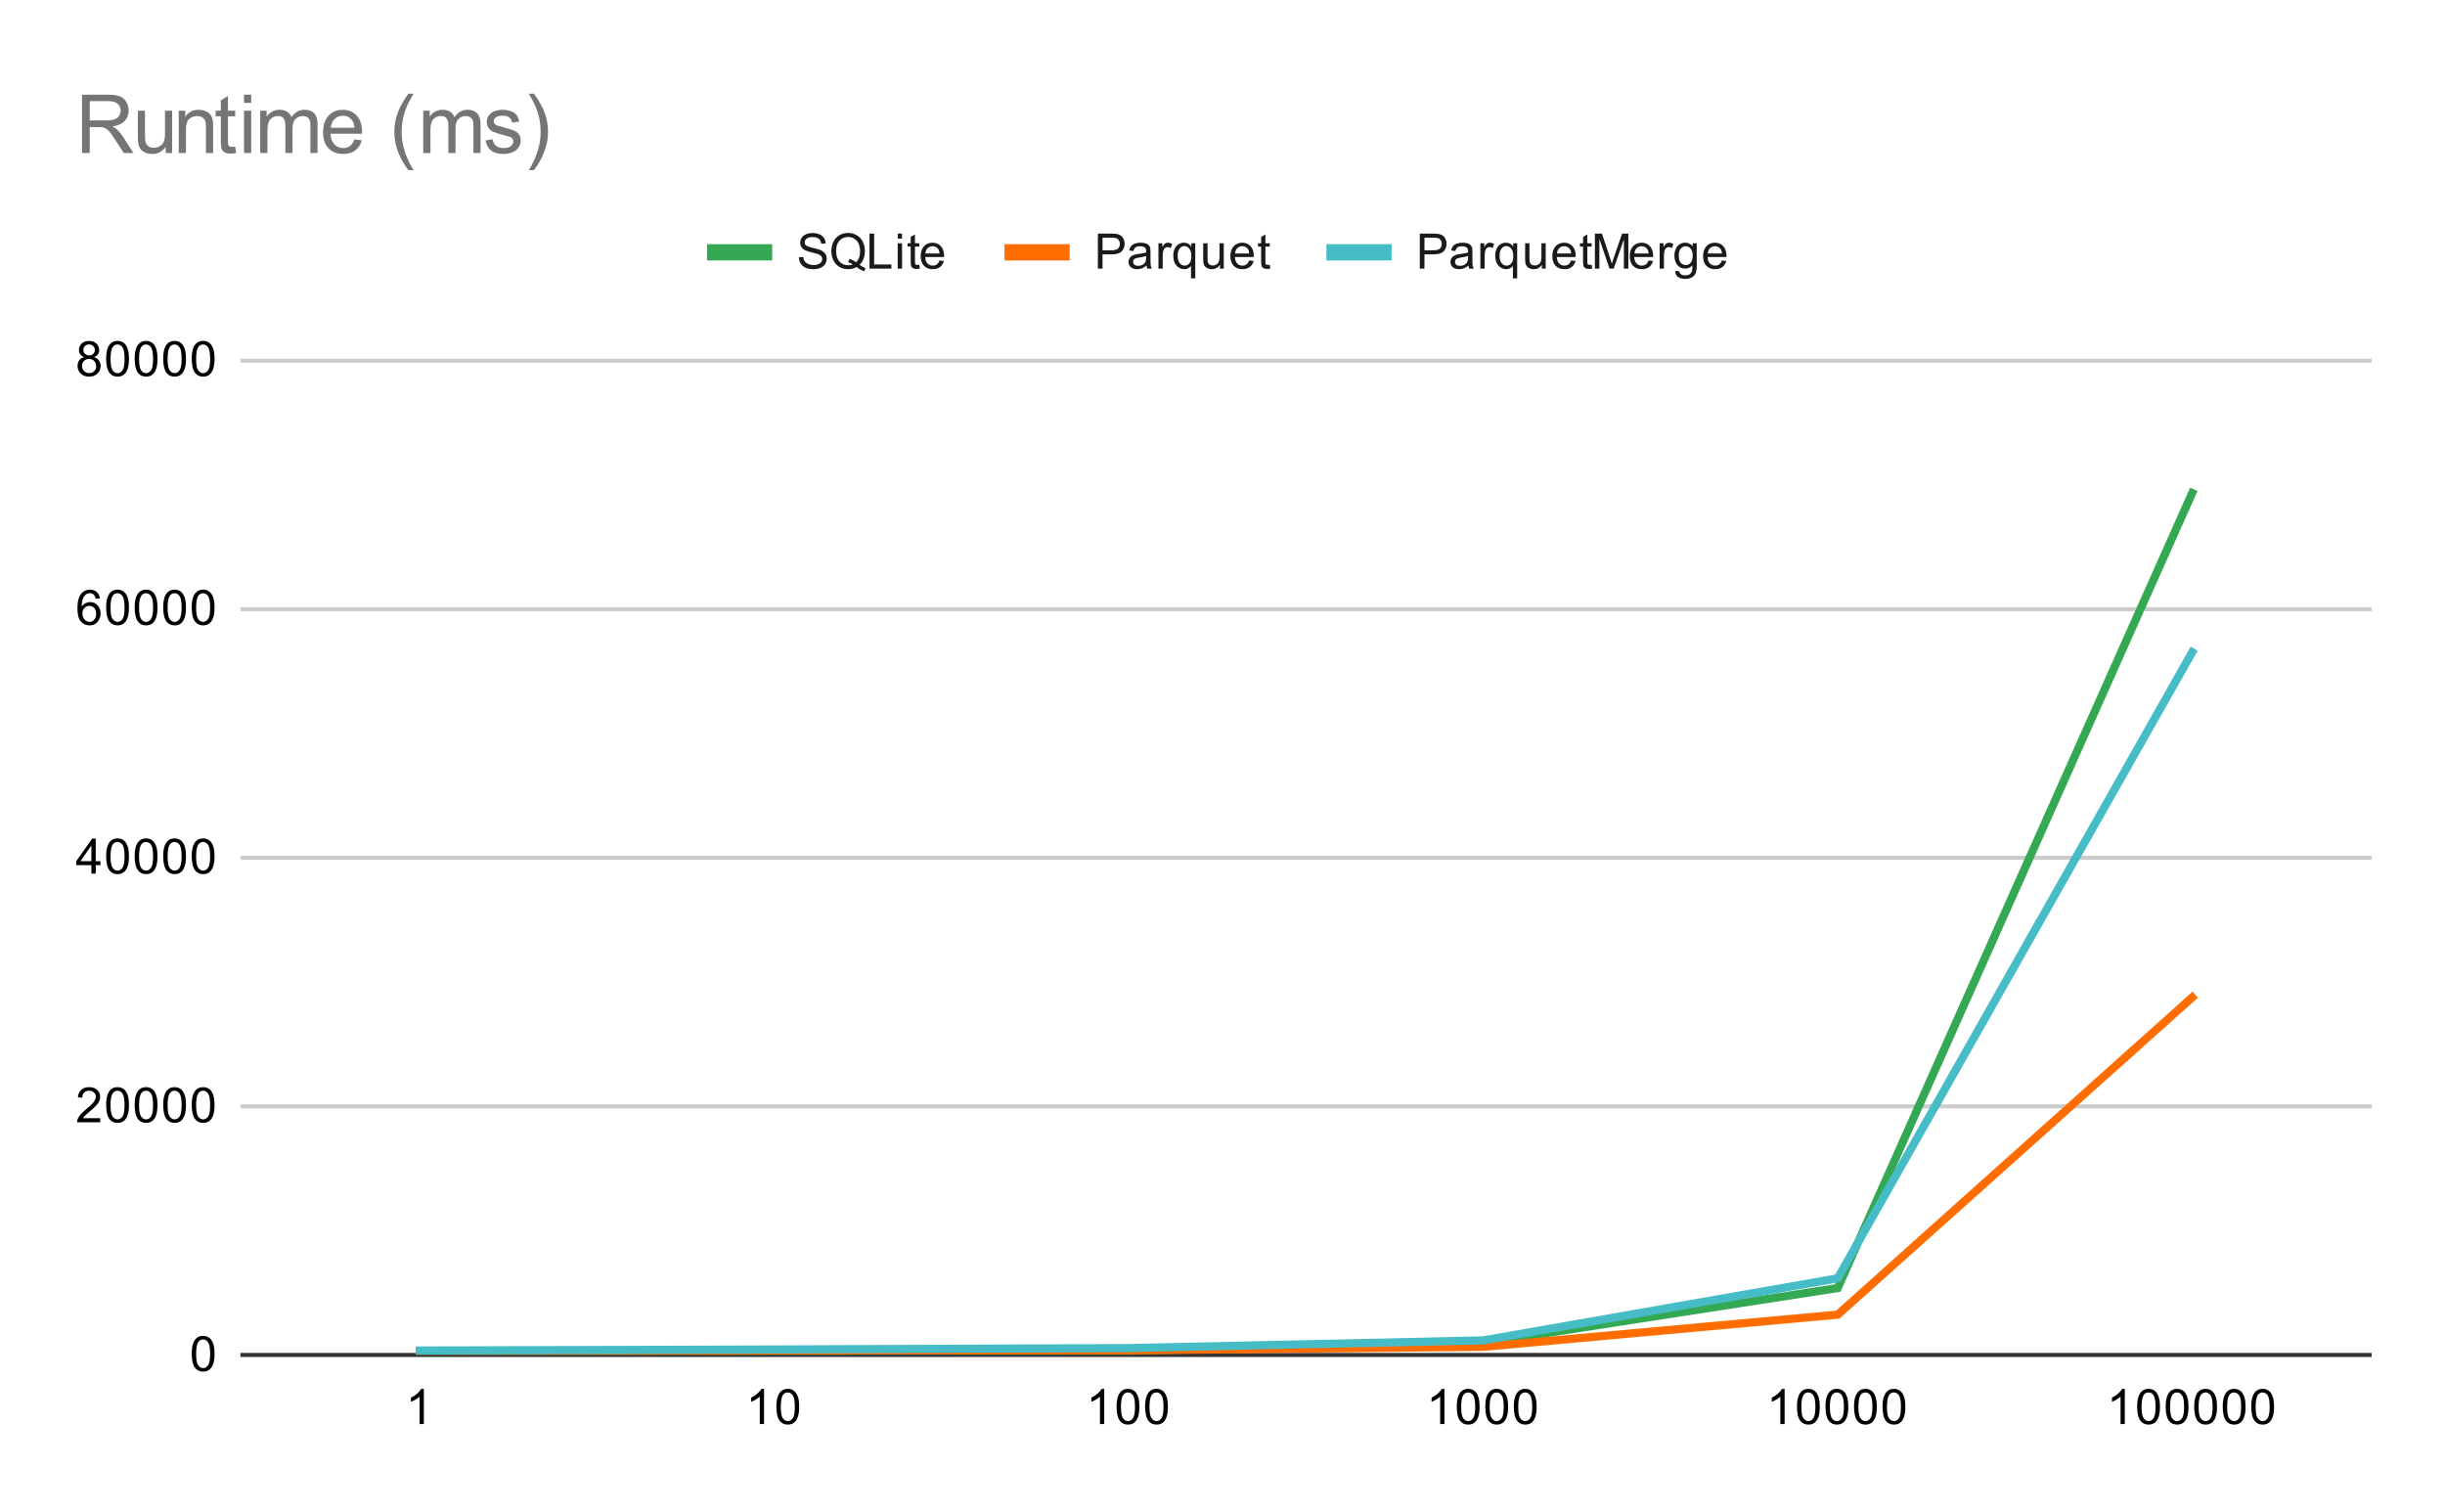 <svg version="1.1" viewBox="0.0 0.0 600.0 371.0" fill="none" stroke="none" stroke-linecap="square" stroke-miterlimit="10" width="600" height="371" xmlns:xlink="http://www.w3.org/1999/xlink" xmlns="http://www.w3.org/2000/svg"><path fill="#ffffff" d="M0 0L600.0 0L600.0 371.0L0 371.0L0 0Z" fill-rule="nonzero"/><path stroke="#333333" stroke-width="1.0" stroke-linecap="butt" d="M59.5 332.5L581.5 332.5" fill-rule="nonzero"/><path stroke="#cccccc" stroke-width="1.0" stroke-linecap="butt" d="M59.5 271.5L581.5 271.5" fill-rule="nonzero"/><path stroke="#cccccc" stroke-width="1.0" stroke-linecap="butt" d="M59.5 210.5L581.5 210.5" fill-rule="nonzero"/><path stroke="#cccccc" stroke-width="1.0" stroke-linecap="butt" d="M59.5 149.5L581.5 149.5" fill-rule="nonzero"/><path stroke="#cccccc" stroke-width="1.0" stroke-linecap="butt" d="M59.5 88.5L581.5 88.5" fill-rule="nonzero"/><clipPath id="id_0"><path d="M59.55 88.283L581.45 88.283L581.45 332.45L59.55 332.45L59.55 88.283Z" clip-rule="nonzero"/></clipPath><path stroke="#34a853" stroke-width="2.0" stroke-linecap="butt" clip-path="url(#id_0)" d="M103.042 331.702L190.025 331.629L277.008 331.449L363.992 329.529L450.975 316.082L537.958 120.986" fill-rule="nonzero"/><path stroke="#ff6d01" stroke-width="2.0" stroke-linecap="butt" clip-path="url(#id_0)" d="M103.042 331.611L190.025 331.418L277.008 331.367L363.992 330.506L450.975 322.61L537.958 244.761" fill-rule="nonzero"/><path stroke="#46bdc6" stroke-width="2.0" stroke-linecap="butt" clip-path="url(#id_0)" d="M103.042 331.409L190.025 331.159L277.008 330.814L363.992 328.925L450.975 313.695L537.958 160.059" fill-rule="nonzero"/><path fill="#000000" fill-opacity="0.0" clip-path="url(#id_0)" d="M106.042 331.702C106.042 333.359 104.699 334.702 103.042 334.702C101.385 334.702 100.042 333.359 100.042 331.702C100.042 330.045 101.385 328.702 103.042 328.702C104.699 328.702 106.042 330.045 106.042 331.702Z" fill-rule="nonzero"/><path fill="#000000" fill-opacity="0.0" clip-path="url(#id_0)" d="M193.025 331.629C193.025 333.286 191.682 334.629 190.025 334.629C188.368 334.629 187.025 333.286 187.025 331.629C187.025 329.972 188.368 328.629 190.025 328.629C191.682 328.629 193.025 329.972 193.025 331.629Z" fill-rule="nonzero"/><path fill="#000000" fill-opacity="0.0" clip-path="url(#id_0)" d="M280.008 331.449C280.008 333.106 278.665 334.449 277.008 334.449C275.351 334.449 274.008 333.106 274.008 331.449C274.008 329.792 275.351 328.449 277.008 328.449C278.665 328.449 280.008 329.792 280.008 331.449Z" fill-rule="nonzero"/><path fill="#000000" fill-opacity="0.0" clip-path="url(#id_0)" d="M366.992 329.529C366.992 331.186 365.649 332.529 363.992 332.529C362.335 332.529 360.992 331.186 360.992 329.529C360.992 327.872 362.335 326.529 363.992 326.529C365.649 326.529 366.992 327.872 366.992 329.529Z" fill-rule="nonzero"/><path fill="#000000" fill-opacity="0.0" clip-path="url(#id_0)" d="M453.975 316.082C453.975 317.739 452.632 319.082 450.975 319.082C449.318 319.082 447.975 317.739 447.975 316.082C447.975 314.425 449.318 313.082 450.975 313.082C452.632 313.082 453.975 314.425 453.975 316.082Z" fill-rule="nonzero"/><path fill="#000000" fill-opacity="0.0" clip-path="url(#id_0)" d="M540.958 120.986C540.958 122.643 539.615 123.986 537.958 123.986C536.301 123.986 534.958 122.643 534.958 120.986C534.958 119.33 536.301 117.986 537.958 117.986C539.615 117.986 540.958 119.33 540.958 120.986Z" fill-rule="nonzero"/><path fill="#000000" fill-opacity="0.0" clip-path="url(#id_0)" d="M106.042 331.611C106.042 333.268 104.699 334.611 103.042 334.611C101.385 334.611 100.042 333.268 100.042 331.611C100.042 329.954 101.385 328.611 103.042 328.611C104.699 328.611 106.042 329.954 106.042 331.611Z" fill-rule="nonzero"/><path fill="#000000" fill-opacity="0.0" clip-path="url(#id_0)" d="M193.025 331.418C193.025 333.075 191.682 334.418 190.025 334.418C188.368 334.418 187.025 333.075 187.025 331.418C187.025 329.762 188.368 328.418 190.025 328.418C191.682 328.418 193.025 329.762 193.025 331.418Z" fill-rule="nonzero"/><path fill="#000000" fill-opacity="0.0" clip-path="url(#id_0)" d="M280.008 331.367C280.008 333.023 278.665 334.367 277.008 334.367C275.351 334.367 274.008 333.023 274.008 331.367C274.008 329.71 275.351 328.367 277.008 328.367C278.665 328.367 280.008 329.71 280.008 331.367Z" fill-rule="nonzero"/><path fill="#000000" fill-opacity="0.0" clip-path="url(#id_0)" d="M366.992 330.506C366.992 332.163 365.649 333.506 363.992 333.506C362.335 333.506 360.992 332.163 360.992 330.506C360.992 328.849 362.335 327.506 363.992 327.506C365.649 327.506 366.992 328.849 366.992 330.506Z" fill-rule="nonzero"/><path fill="#000000" fill-opacity="0.0" clip-path="url(#id_0)" d="M453.975 322.61C453.975 324.267 452.632 325.61 450.975 325.61C449.318 325.61 447.975 324.267 447.975 322.61C447.975 320.953 449.318 319.61 450.975 319.61C452.632 319.61 453.975 320.953 453.975 322.61Z" fill-rule="nonzero"/><path fill="#000000" fill-opacity="0.0" clip-path="url(#id_0)" d="M540.958 244.761C540.958 246.417 539.615 247.761 537.958 247.761C536.301 247.761 534.958 246.417 534.958 244.761C534.958 243.104 536.301 241.761 537.958 241.761C539.615 241.761 540.958 243.104 540.958 244.761Z" fill-rule="nonzero"/><path fill="#000000" fill-opacity="0.0" clip-path="url(#id_0)" d="M106.042 331.409C106.042 333.066 104.699 334.409 103.042 334.409C101.385 334.409 100.042 333.066 100.042 331.409C100.042 329.752 101.385 328.409 103.042 328.409C104.699 328.409 106.042 329.752 106.042 331.409Z" fill-rule="nonzero"/><path fill="#000000" fill-opacity="0.0" clip-path="url(#id_0)" d="M193.025 331.159C193.025 332.816 191.682 334.159 190.025 334.159C188.368 334.159 187.025 332.816 187.025 331.159C187.025 329.502 188.368 328.159 190.025 328.159C191.682 328.159 193.025 329.502 193.025 331.159Z" fill-rule="nonzero"/><path fill="#000000" fill-opacity="0.0" clip-path="url(#id_0)" d="M280.008 330.814C280.008 332.471 278.665 333.814 277.008 333.814C275.351 333.814 274.008 332.471 274.008 330.814C274.008 329.157 275.351 327.814 277.008 327.814C278.665 327.814 280.008 329.157 280.008 330.814Z" fill-rule="nonzero"/><path fill="#000000" fill-opacity="0.0" clip-path="url(#id_0)" d="M366.992 328.925C366.992 330.582 365.649 331.925 363.992 331.925C362.335 331.925 360.992 330.582 360.992 328.925C360.992 327.268 362.335 325.925 363.992 325.925C365.649 325.925 366.992 327.268 366.992 328.925Z" fill-rule="nonzero"/><path fill="#000000" fill-opacity="0.0" clip-path="url(#id_0)" d="M453.975 313.695C453.975 315.352 452.632 316.695 450.975 316.695C449.318 316.695 447.975 315.352 447.975 313.695C447.975 312.038 449.318 310.695 450.975 310.695C452.632 310.695 453.975 312.038 453.975 313.695Z" fill-rule="nonzero"/><path fill="#000000" fill-opacity="0.0" clip-path="url(#id_0)" d="M540.958 160.059C540.958 161.716 539.615 163.059 537.958 163.059C536.301 163.059 534.958 161.716 534.958 160.059C534.958 158.402 536.301 157.059 537.958 157.059C539.615 157.059 540.958 158.402 540.958 160.059Z" fill-rule="nonzero"/><path fill="#000000" d="M47.05 332.216Q47.05 330.684 47.362 329.762Q47.675 328.825 48.284 328.325Q48.909 327.825 49.847 327.825Q50.534 327.825 51.05 328.106Q51.581 328.387 51.925 328.919Q52.269 329.434 52.456 330.184Q52.644 330.934 52.644 332.216Q52.644 333.731 52.331 334.653Q52.034 335.575 51.409 336.091Q50.8 336.591 49.847 336.591Q48.612 336.591 47.894 335.7Q47.05 334.637 47.05 332.216ZM48.128 332.216Q48.128 334.325 48.628 335.028Q49.128 335.731 49.847 335.731Q50.581 335.731 51.066 335.028Q51.566 334.325 51.566 332.216Q51.566 330.091 51.066 329.403Q50.581 328.7 49.831 328.7Q49.112 328.7 48.675 329.309Q48.128 330.091 48.128 332.216Z" fill-rule="nonzero"/><path fill="#000000" d="M24.597 274.393L24.597 275.408L18.909 275.408Q18.909 275.033 19.034 274.674Q19.253 274.096 19.722 273.533Q20.206 272.971 21.113 272.236Q22.519 271.08 23.003 270.408Q23.503 269.736 23.503 269.143Q23.503 268.518 23.05 268.096Q22.597 267.658 21.878 267.658Q21.113 267.658 20.659 268.111Q20.206 268.565 20.191 269.377L19.113 269.268Q19.222 268.049 19.941 267.424Q20.675 266.783 21.909 266.783Q23.144 266.783 23.863 267.471Q24.581 268.158 24.581 269.174Q24.581 269.69 24.363 270.19Q24.159 270.674 23.659 271.236Q23.175 271.783 22.05 272.736Q21.097 273.533 20.816 273.83Q20.55 274.111 20.378 274.393L24.597 274.393ZM26.05 271.174Q26.05 269.643 26.363 268.721Q26.675 267.783 27.284 267.283Q27.909 266.783 28.847 266.783Q29.534 266.783 30.05 267.065Q30.581 267.346 30.925 267.877Q31.269 268.393 31.456 269.143Q31.644 269.893 31.644 271.174Q31.644 272.69 31.331 273.611Q31.034 274.533 30.409 275.049Q29.8 275.549 28.847 275.549Q27.613 275.549 26.894 274.658Q26.05 273.596 26.05 271.174ZM27.128 271.174Q27.128 273.283 27.628 273.986Q28.128 274.69 28.847 274.69Q29.581 274.69 30.066 273.986Q30.566 273.283 30.566 271.174Q30.566 269.049 30.066 268.361Q29.581 267.658 28.831 267.658Q28.113 267.658 27.675 268.268Q27.128 269.049 27.128 271.174ZM33.05 271.174Q33.05 269.643 33.362 268.721Q33.675 267.783 34.284 267.283Q34.909 266.783 35.847 266.783Q36.534 266.783 37.05 267.065Q37.581 267.346 37.925 267.877Q38.269 268.393 38.456 269.143Q38.644 269.893 38.644 271.174Q38.644 272.69 38.331 273.611Q38.034 274.533 37.409 275.049Q36.8 275.549 35.847 275.549Q34.612 275.549 33.894 274.658Q33.05 273.596 33.05 271.174ZM34.128 271.174Q34.128 273.283 34.628 273.986Q35.128 274.69 35.847 274.69Q36.581 274.69 37.066 273.986Q37.566 273.283 37.566 271.174Q37.566 269.049 37.066 268.361Q36.581 267.658 35.831 267.658Q35.112 267.658 34.675 268.268Q34.128 269.049 34.128 271.174ZM40.05 271.174Q40.05 269.643 40.362 268.721Q40.675 267.783 41.284 267.283Q41.909 266.783 42.847 266.783Q43.534 266.783 44.05 267.065Q44.581 267.346 44.925 267.877Q45.269 268.393 45.456 269.143Q45.644 269.893 45.644 271.174Q45.644 272.69 45.331 273.611Q45.034 274.533 44.409 275.049Q43.8 275.549 42.847 275.549Q41.612 275.549 40.894 274.658Q40.05 273.596 40.05 271.174ZM41.128 271.174Q41.128 273.283 41.628 273.986Q42.128 274.69 42.847 274.69Q43.581 274.69 44.066 273.986Q44.566 273.283 44.566 271.174Q44.566 269.049 44.066 268.361Q43.581 267.658 42.831 267.658Q42.112 267.658 41.675 268.268Q41.128 269.049 41.128 271.174ZM47.05 271.174Q47.05 269.643 47.362 268.721Q47.675 267.783 48.284 267.283Q48.909 266.783 49.847 266.783Q50.534 266.783 51.05 267.065Q51.581 267.346 51.925 267.877Q52.269 268.393 52.456 269.143Q52.644 269.893 52.644 271.174Q52.644 272.69 52.331 273.611Q52.034 274.533 51.409 275.049Q50.8 275.549 49.847 275.549Q48.612 275.549 47.894 274.658Q47.05 273.596 47.05 271.174ZM48.128 271.174Q48.128 273.283 48.628 273.986Q49.128 274.69 49.847 274.69Q50.581 274.69 51.066 273.986Q51.566 273.283 51.566 271.174Q51.566 269.049 51.066 268.361Q50.581 267.658 49.831 267.658Q49.112 267.658 48.675 268.268Q48.128 269.049 48.128 271.174Z" fill-rule="nonzero"/><path fill="#000000" d="M22.425 214.367L22.425 212.304L18.706 212.304L18.706 211.335L22.628 205.773L23.488 205.773L23.488 211.335L24.644 211.335L24.644 212.304L23.488 212.304L23.488 214.367L22.425 214.367ZM22.425 211.335L22.425 207.476L19.738 211.335L22.425 211.335ZM26.05 210.132Q26.05 208.601 26.363 207.679Q26.675 206.742 27.284 206.242Q27.909 205.742 28.847 205.742Q29.534 205.742 30.05 206.023Q30.581 206.304 30.925 206.835Q31.269 207.351 31.456 208.101Q31.644 208.851 31.644 210.132Q31.644 211.648 31.331 212.57Q31.034 213.492 30.409 214.007Q29.8 214.507 28.847 214.507Q27.613 214.507 26.894 213.617Q26.05 212.554 26.05 210.132ZM27.128 210.132Q27.128 212.242 27.628 212.945Q28.128 213.648 28.847 213.648Q29.581 213.648 30.066 212.945Q30.566 212.242 30.566 210.132Q30.566 208.007 30.066 207.32Q29.581 206.617 28.831 206.617Q28.113 206.617 27.675 207.226Q27.128 208.007 27.128 210.132ZM33.05 210.132Q33.05 208.601 33.362 207.679Q33.675 206.742 34.284 206.242Q34.909 205.742 35.847 205.742Q36.534 205.742 37.05 206.023Q37.581 206.304 37.925 206.835Q38.269 207.351 38.456 208.101Q38.644 208.851 38.644 210.132Q38.644 211.648 38.331 212.57Q38.034 213.492 37.409 214.007Q36.8 214.507 35.847 214.507Q34.612 214.507 33.894 213.617Q33.05 212.554 33.05 210.132ZM34.128 210.132Q34.128 212.242 34.628 212.945Q35.128 213.648 35.847 213.648Q36.581 213.648 37.066 212.945Q37.566 212.242 37.566 210.132Q37.566 208.007 37.066 207.32Q36.581 206.617 35.831 206.617Q35.112 206.617 34.675 207.226Q34.128 208.007 34.128 210.132ZM40.05 210.132Q40.05 208.601 40.362 207.679Q40.675 206.742 41.284 206.242Q41.909 205.742 42.847 205.742Q43.534 205.742 44.05 206.023Q44.581 206.304 44.925 206.835Q45.269 207.351 45.456 208.101Q45.644 208.851 45.644 210.132Q45.644 211.648 45.331 212.57Q45.034 213.492 44.409 214.007Q43.8 214.507 42.847 214.507Q41.612 214.507 40.894 213.617Q40.05 212.554 40.05 210.132ZM41.128 210.132Q41.128 212.242 41.628 212.945Q42.128 213.648 42.847 213.648Q43.581 213.648 44.066 212.945Q44.566 212.242 44.566 210.132Q44.566 208.007 44.066 207.32Q43.581 206.617 42.831 206.617Q42.112 206.617 41.675 207.226Q41.128 208.007 41.128 210.132ZM47.05 210.132Q47.05 208.601 47.362 207.679Q47.675 206.742 48.284 206.242Q48.909 205.742 49.847 205.742Q50.534 205.742 51.05 206.023Q51.581 206.304 51.925 206.835Q52.269 207.351 52.456 208.101Q52.644 208.851 52.644 210.132Q52.644 211.648 52.331 212.57Q52.034 213.492 51.409 214.007Q50.8 214.507 49.847 214.507Q48.612 214.507 47.894 213.617Q47.05 212.554 47.05 210.132ZM48.128 210.132Q48.128 212.242 48.628 212.945Q49.128 213.648 49.847 213.648Q50.581 213.648 51.066 212.945Q51.566 212.242 51.566 210.132Q51.566 208.007 51.066 207.32Q50.581 206.617 49.831 206.617Q49.112 206.617 48.675 207.226Q48.128 208.007 48.128 210.132Z" fill-rule="nonzero"/><path fill="#000000" d="M24.519 146.841L23.472 146.919Q23.331 146.294 23.081 146.012Q22.644 145.559 22.019 145.559Q21.519 145.559 21.128 145.841Q20.644 146.216 20.347 146.919Q20.066 147.606 20.05 148.887Q20.425 148.309 20.972 148.028Q21.534 147.747 22.144 147.747Q23.191 147.747 23.925 148.528Q24.675 149.309 24.675 150.528Q24.675 151.341 24.316 152.044Q23.972 152.731 23.363 153.106Q22.753 153.466 21.988 153.466Q20.659 153.466 19.831 152.497Q19.003 151.528 19.003 149.309Q19.003 146.809 19.925 145.684Q20.722 144.7 22.081 144.7Q23.097 144.7 23.738 145.278Q24.394 145.841 24.519 146.841ZM20.222 150.544Q20.222 151.091 20.441 151.591Q20.675 152.075 21.081 152.341Q21.503 152.606 21.972 152.606Q22.628 152.606 23.113 152.075Q23.597 151.528 23.597 150.606Q23.597 149.716 23.113 149.2Q22.644 148.684 21.925 148.684Q21.206 148.684 20.706 149.2Q20.222 149.716 20.222 150.544ZM26.05 149.091Q26.05 147.559 26.363 146.637Q26.675 145.7 27.284 145.2Q27.909 144.7 28.847 144.7Q29.534 144.7 30.05 144.981Q30.581 145.262 30.925 145.794Q31.269 146.309 31.456 147.059Q31.644 147.809 31.644 149.091Q31.644 150.606 31.331 151.528Q31.034 152.45 30.409 152.966Q29.8 153.466 28.847 153.466Q27.613 153.466 26.894 152.575Q26.05 151.512 26.05 149.091ZM27.128 149.091Q27.128 151.2 27.628 151.903Q28.128 152.606 28.847 152.606Q29.581 152.606 30.066 151.903Q30.566 151.2 30.566 149.091Q30.566 146.966 30.066 146.278Q29.581 145.575 28.831 145.575Q28.113 145.575 27.675 146.184Q27.128 146.966 27.128 149.091ZM33.05 149.091Q33.05 147.559 33.362 146.637Q33.675 145.7 34.284 145.2Q34.909 144.7 35.847 144.7Q36.534 144.7 37.05 144.981Q37.581 145.262 37.925 145.794Q38.269 146.309 38.456 147.059Q38.644 147.809 38.644 149.091Q38.644 150.606 38.331 151.528Q38.034 152.45 37.409 152.966Q36.8 153.466 35.847 153.466Q34.612 153.466 33.894 152.575Q33.05 151.512 33.05 149.091ZM34.128 149.091Q34.128 151.2 34.628 151.903Q35.128 152.606 35.847 152.606Q36.581 152.606 37.066 151.903Q37.566 151.2 37.566 149.091Q37.566 146.966 37.066 146.278Q36.581 145.575 35.831 145.575Q35.112 145.575 34.675 146.184Q34.128 146.966 34.128 149.091ZM40.05 149.091Q40.05 147.559 40.362 146.637Q40.675 145.7 41.284 145.2Q41.909 144.7 42.847 144.7Q43.534 144.7 44.05 144.981Q44.581 145.262 44.925 145.794Q45.269 146.309 45.456 147.059Q45.644 147.809 45.644 149.091Q45.644 150.606 45.331 151.528Q45.034 152.45 44.409 152.966Q43.8 153.466 42.847 153.466Q41.612 153.466 40.894 152.575Q40.05 151.512 40.05 149.091ZM41.128 149.091Q41.128 151.2 41.628 151.903Q42.128 152.606 42.847 152.606Q43.581 152.606 44.066 151.903Q44.566 151.2 44.566 149.091Q44.566 146.966 44.066 146.278Q43.581 145.575 42.831 145.575Q42.112 145.575 41.675 146.184Q41.128 146.966 41.128 149.091ZM47.05 149.091Q47.05 147.559 47.362 146.637Q47.675 145.7 48.284 145.2Q48.909 144.7 49.847 144.7Q50.534 144.7 51.05 144.981Q51.581 145.262 51.925 145.794Q52.269 146.309 52.456 147.059Q52.644 147.809 52.644 149.091Q52.644 150.606 52.331 151.528Q52.034 152.45 51.409 152.966Q50.8 153.466 49.847 153.466Q48.612 153.466 47.894 152.575Q47.05 151.512 47.05 149.091ZM48.128 149.091Q48.128 151.2 48.628 151.903Q49.128 152.606 49.847 152.606Q50.581 152.606 51.066 151.903Q51.566 151.2 51.566 149.091Q51.566 146.966 51.066 146.278Q50.581 145.575 49.831 145.575Q49.112 145.575 48.675 146.184Q48.128 146.966 48.128 149.091Z" fill-rule="nonzero"/><path fill="#000000" d="M20.675 87.627Q20.019 87.377 19.691 86.94Q19.378 86.486 19.378 85.877Q19.378 84.94 20.05 84.299Q20.738 83.658 21.847 83.658Q22.972 83.658 23.659 84.315Q24.347 84.971 24.347 85.908Q24.347 86.502 24.034 86.94Q23.722 87.377 23.081 87.627Q23.878 87.877 24.284 88.455Q24.691 89.033 24.691 89.83Q24.691 90.924 23.909 91.674Q23.144 92.424 21.863 92.424Q20.597 92.424 19.816 91.674Q19.034 90.924 19.034 89.799Q19.034 88.955 19.456 88.393Q19.894 87.83 20.675 87.627ZM20.456 85.83Q20.456 86.44 20.847 86.83Q21.253 87.221 21.878 87.221Q22.488 87.221 22.878 86.846Q23.269 86.455 23.269 85.893Q23.269 85.315 22.863 84.924Q22.456 84.518 21.863 84.518Q21.253 84.518 20.847 84.908Q20.456 85.299 20.456 85.83ZM20.128 89.799Q20.128 90.252 20.331 90.674Q20.55 91.096 20.972 91.33Q21.394 91.565 21.878 91.565Q22.628 91.565 23.113 91.08Q23.613 90.596 23.613 89.846Q23.613 89.08 23.113 88.58Q22.613 88.08 21.847 88.08Q21.097 88.08 20.613 88.58Q20.128 89.065 20.128 89.799ZM26.05 88.049Q26.05 86.518 26.363 85.596Q26.675 84.658 27.284 84.158Q27.909 83.658 28.847 83.658Q29.534 83.658 30.05 83.94Q30.581 84.221 30.925 84.752Q31.269 85.268 31.456 86.018Q31.644 86.768 31.644 88.049Q31.644 89.565 31.331 90.486Q31.034 91.408 30.409 91.924Q29.8 92.424 28.847 92.424Q27.613 92.424 26.894 91.533Q26.05 90.471 26.05 88.049ZM27.128 88.049Q27.128 90.158 27.628 90.861Q28.128 91.565 28.847 91.565Q29.581 91.565 30.066 90.861Q30.566 90.158 30.566 88.049Q30.566 85.924 30.066 85.236Q29.581 84.533 28.831 84.533Q28.113 84.533 27.675 85.143Q27.128 85.924 27.128 88.049ZM33.05 88.049Q33.05 86.518 33.362 85.596Q33.675 84.658 34.284 84.158Q34.909 83.658 35.847 83.658Q36.534 83.658 37.05 83.94Q37.581 84.221 37.925 84.752Q38.269 85.268 38.456 86.018Q38.644 86.768 38.644 88.049Q38.644 89.565 38.331 90.486Q38.034 91.408 37.409 91.924Q36.8 92.424 35.847 92.424Q34.612 92.424 33.894 91.533Q33.05 90.471 33.05 88.049ZM34.128 88.049Q34.128 90.158 34.628 90.861Q35.128 91.565 35.847 91.565Q36.581 91.565 37.066 90.861Q37.566 90.158 37.566 88.049Q37.566 85.924 37.066 85.236Q36.581 84.533 35.831 84.533Q35.112 84.533 34.675 85.143Q34.128 85.924 34.128 88.049ZM40.05 88.049Q40.05 86.518 40.362 85.596Q40.675 84.658 41.284 84.158Q41.909 83.658 42.847 83.658Q43.534 83.658 44.05 83.94Q44.581 84.221 44.925 84.752Q45.269 85.268 45.456 86.018Q45.644 86.768 45.644 88.049Q45.644 89.565 45.331 90.486Q45.034 91.408 44.409 91.924Q43.8 92.424 42.847 92.424Q41.612 92.424 40.894 91.533Q40.05 90.471 40.05 88.049ZM41.128 88.049Q41.128 90.158 41.628 90.861Q42.128 91.565 42.847 91.565Q43.581 91.565 44.066 90.861Q44.566 90.158 44.566 88.049Q44.566 85.924 44.066 85.236Q43.581 84.533 42.831 84.533Q42.112 84.533 41.675 85.143Q41.128 85.924 41.128 88.049ZM47.05 88.049Q47.05 86.518 47.362 85.596Q47.675 84.658 48.284 84.158Q48.909 83.658 49.847 83.658Q50.534 83.658 51.05 83.94Q51.581 84.221 51.925 84.752Q52.269 85.268 52.456 86.018Q52.644 86.768 52.644 88.049Q52.644 89.565 52.331 90.486Q52.034 91.408 51.409 91.924Q50.8 92.424 49.847 92.424Q48.612 92.424 47.894 91.533Q47.05 90.471 47.05 88.049ZM48.128 88.049Q48.128 90.158 48.628 90.861Q49.128 91.565 49.847 91.565Q50.581 91.565 51.066 90.861Q51.566 90.158 51.566 88.049Q51.566 85.924 51.066 85.236Q50.581 84.533 49.831 84.533Q49.112 84.533 48.675 85.143Q48.128 85.924 48.128 88.049Z" fill-rule="nonzero"/><path fill="#000000" d="M104.01 349.45L102.964 349.45L102.964 342.731Q102.573 343.091 101.948 343.466Q101.339 343.825 100.854 343.997L100.854 342.981Q101.729 342.559 102.385 341.981Q103.057 341.387 103.339 340.825L104.01 340.825L104.01 349.45Z" fill-rule="nonzero"/><path fill="#000000" d="M187.494 349.45L186.447 349.45L186.447 342.731Q186.056 343.091 185.431 343.466Q184.822 343.825 184.338 343.997L184.338 342.981Q185.213 342.559 185.869 341.981Q186.541 341.387 186.822 340.825L187.494 340.825L187.494 349.45ZM190.525 345.216Q190.525 343.684 190.838 342.762Q191.15 341.825 191.759 341.325Q192.384 340.825 193.322 340.825Q194.009 340.825 194.525 341.106Q195.056 341.387 195.4 341.919Q195.744 342.434 195.931 343.184Q196.119 343.934 196.119 345.216Q196.119 346.731 195.806 347.653Q195.509 348.575 194.884 349.091Q194.275 349.591 193.322 349.591Q192.088 349.591 191.369 348.7Q190.525 347.637 190.525 345.216ZM191.603 345.216Q191.603 347.325 192.103 348.028Q192.603 348.731 193.322 348.731Q194.056 348.731 194.541 348.028Q195.041 347.325 195.041 345.216Q195.041 343.091 194.541 342.403Q194.056 341.7 193.306 341.7Q192.588 341.7 192.15 342.309Q191.603 343.091 191.603 345.216Z" fill-rule="nonzero"/><path fill="#000000" d="M270.977 349.45L269.93 349.45L269.93 342.731Q269.54 343.091 268.915 343.466Q268.305 343.825 267.821 343.997L267.821 342.981Q268.696 342.559 269.352 341.981Q270.024 341.387 270.305 340.825L270.977 340.825L270.977 349.45ZM274.008 345.216Q274.008 343.684 274.321 342.762Q274.633 341.825 275.243 341.325Q275.868 340.825 276.805 340.825Q277.493 340.825 278.008 341.106Q278.54 341.387 278.883 341.919Q279.227 342.434 279.415 343.184Q279.602 343.934 279.602 345.216Q279.602 346.731 279.29 347.653Q278.993 348.575 278.368 349.091Q277.758 349.591 276.805 349.591Q275.571 349.591 274.852 348.7Q274.008 347.637 274.008 345.216ZM275.086 345.216Q275.086 347.325 275.586 348.028Q276.086 348.731 276.805 348.731Q277.54 348.731 278.024 348.028Q278.524 347.325 278.524 345.216Q278.524 343.091 278.024 342.403Q277.54 341.7 276.79 341.7Q276.071 341.7 275.633 342.309Q275.086 343.091 275.086 345.216ZM281.008 345.216Q281.008 343.684 281.321 342.762Q281.633 341.825 282.243 341.325Q282.868 340.825 283.805 340.825Q284.493 340.825 285.008 341.106Q285.54 341.387 285.883 341.919Q286.227 342.434 286.415 343.184Q286.602 343.934 286.602 345.216Q286.602 346.731 286.29 347.653Q285.993 348.575 285.368 349.091Q284.758 349.591 283.805 349.591Q282.571 349.591 281.852 348.7Q281.008 347.637 281.008 345.216ZM282.086 345.216Q282.086 347.325 282.586 348.028Q283.086 348.731 283.805 348.731Q284.54 348.731 285.024 348.028Q285.524 347.325 285.524 345.216Q285.524 343.091 285.024 342.403Q284.54 341.7 283.79 341.7Q283.071 341.7 282.633 342.309Q282.086 343.091 282.086 345.216Z" fill-rule="nonzero"/><path fill="#000000" d="M354.46 349.45L353.414 349.45L353.414 342.731Q353.023 343.091 352.398 343.466Q351.789 343.825 351.304 343.997L351.304 342.981Q352.179 342.559 352.835 341.981Q353.507 341.387 353.789 340.825L354.46 340.825L354.46 349.45ZM357.492 345.216Q357.492 343.684 357.804 342.762Q358.117 341.825 358.726 341.325Q359.351 340.825 360.289 340.825Q360.976 340.825 361.492 341.106Q362.023 341.387 362.367 341.919Q362.71 342.434 362.898 343.184Q363.085 343.934 363.085 345.216Q363.085 346.731 362.773 347.653Q362.476 348.575 361.851 349.091Q361.242 349.591 360.289 349.591Q359.054 349.591 358.335 348.7Q357.492 347.637 357.492 345.216ZM358.57 345.216Q358.57 347.325 359.07 348.028Q359.57 348.731 360.289 348.731Q361.023 348.731 361.507 348.028Q362.007 347.325 362.007 345.216Q362.007 343.091 361.507 342.403Q361.023 341.7 360.273 341.7Q359.554 341.7 359.117 342.309Q358.57 343.091 358.57 345.216ZM364.492 345.216Q364.492 343.684 364.804 342.762Q365.117 341.825 365.726 341.325Q366.351 340.825 367.289 340.825Q367.976 340.825 368.492 341.106Q369.023 341.387 369.367 341.919Q369.71 342.434 369.898 343.184Q370.085 343.934 370.085 345.216Q370.085 346.731 369.773 347.653Q369.476 348.575 368.851 349.091Q368.242 349.591 367.289 349.591Q366.054 349.591 365.335 348.7Q364.492 347.637 364.492 345.216ZM365.57 345.216Q365.57 347.325 366.07 348.028Q366.57 348.731 367.289 348.731Q368.023 348.731 368.507 348.028Q369.007 347.325 369.007 345.216Q369.007 343.091 368.507 342.403Q368.023 341.7 367.273 341.7Q366.554 341.7 366.117 342.309Q365.57 343.091 365.57 345.216ZM371.492 345.216Q371.492 343.684 371.804 342.762Q372.117 341.825 372.726 341.325Q373.351 340.825 374.289 340.825Q374.976 340.825 375.492 341.106Q376.023 341.387 376.367 341.919Q376.71 342.434 376.898 343.184Q377.085 343.934 377.085 345.216Q377.085 346.731 376.773 347.653Q376.476 348.575 375.851 349.091Q375.242 349.591 374.289 349.591Q373.054 349.591 372.335 348.7Q371.492 347.637 371.492 345.216ZM372.57 345.216Q372.57 347.325 373.07 348.028Q373.57 348.731 374.289 348.731Q375.023 348.731 375.507 348.028Q376.007 347.325 376.007 345.216Q376.007 343.091 375.507 342.403Q375.023 341.7 374.273 341.7Q373.554 341.7 373.117 342.309Q372.57 343.091 372.57 345.216Z" fill-rule="nonzero"/><path fill="#000000" d="M437.944 349.45L436.897 349.45L436.897 342.731Q436.506 343.091 435.881 343.466Q435.272 343.825 434.788 343.997L434.788 342.981Q435.663 342.559 436.319 341.981Q436.991 341.387 437.272 340.825L437.944 340.825L437.944 349.45ZM440.975 345.216Q440.975 343.684 441.288 342.762Q441.6 341.825 442.209 341.325Q442.834 340.825 443.772 340.825Q444.459 340.825 444.975 341.106Q445.506 341.387 445.85 341.919Q446.194 342.434 446.381 343.184Q446.569 343.934 446.569 345.216Q446.569 346.731 446.256 347.653Q445.959 348.575 445.334 349.091Q444.725 349.591 443.772 349.591Q442.538 349.591 441.819 348.7Q440.975 347.637 440.975 345.216ZM442.053 345.216Q442.053 347.325 442.553 348.028Q443.053 348.731 443.772 348.731Q444.506 348.731 444.991 348.028Q445.491 347.325 445.491 345.216Q445.491 343.091 444.991 342.403Q444.506 341.7 443.756 341.7Q443.038 341.7 442.6 342.309Q442.053 343.091 442.053 345.216ZM447.975 345.216Q447.975 343.684 448.288 342.762Q448.6 341.825 449.209 341.325Q449.834 340.825 450.772 340.825Q451.459 340.825 451.975 341.106Q452.506 341.387 452.85 341.919Q453.194 342.434 453.381 343.184Q453.569 343.934 453.569 345.216Q453.569 346.731 453.256 347.653Q452.959 348.575 452.334 349.091Q451.725 349.591 450.772 349.591Q449.538 349.591 448.819 348.7Q447.975 347.637 447.975 345.216ZM449.053 345.216Q449.053 347.325 449.553 348.028Q450.053 348.731 450.772 348.731Q451.506 348.731 451.991 348.028Q452.491 347.325 452.491 345.216Q452.491 343.091 451.991 342.403Q451.506 341.7 450.756 341.7Q450.038 341.7 449.6 342.309Q449.053 343.091 449.053 345.216ZM454.975 345.216Q454.975 343.684 455.288 342.762Q455.6 341.825 456.209 341.325Q456.834 340.825 457.772 340.825Q458.459 340.825 458.975 341.106Q459.506 341.387 459.85 341.919Q460.194 342.434 460.381 343.184Q460.569 343.934 460.569 345.216Q460.569 346.731 460.256 347.653Q459.959 348.575 459.334 349.091Q458.725 349.591 457.772 349.591Q456.538 349.591 455.819 348.7Q454.975 347.637 454.975 345.216ZM456.053 345.216Q456.053 347.325 456.553 348.028Q457.053 348.731 457.772 348.731Q458.506 348.731 458.991 348.028Q459.491 347.325 459.491 345.216Q459.491 343.091 458.991 342.403Q458.506 341.7 457.756 341.7Q457.038 341.7 456.6 342.309Q456.053 343.091 456.053 345.216ZM461.975 345.216Q461.975 343.684 462.288 342.762Q462.6 341.825 463.209 341.325Q463.834 340.825 464.772 340.825Q465.459 340.825 465.975 341.106Q466.506 341.387 466.85 341.919Q467.194 342.434 467.381 343.184Q467.569 343.934 467.569 345.216Q467.569 346.731 467.256 347.653Q466.959 348.575 466.334 349.091Q465.725 349.591 464.772 349.591Q463.538 349.591 462.819 348.7Q461.975 347.637 461.975 345.216ZM463.053 345.216Q463.053 347.325 463.553 348.028Q464.053 348.731 464.772 348.731Q465.506 348.731 465.991 348.028Q466.491 347.325 466.491 345.216Q466.491 343.091 465.991 342.403Q465.506 341.7 464.756 341.7Q464.038 341.7 463.6 342.309Q463.053 343.091 463.053 345.216Z" fill-rule="nonzero"/><path fill="#000000" d="M521.427 349.45L520.38 349.45L520.38 342.731Q519.99 343.091 519.365 343.466Q518.755 343.825 518.271 343.997L518.271 342.981Q519.146 342.559 519.802 341.981Q520.474 341.387 520.755 340.825L521.427 340.825L521.427 349.45ZM524.458 345.216Q524.458 343.684 524.771 342.762Q525.083 341.825 525.693 341.325Q526.318 340.825 527.255 340.825Q527.943 340.825 528.458 341.106Q528.99 341.387 529.333 341.919Q529.677 342.434 529.865 343.184Q530.052 343.934 530.052 345.216Q530.052 346.731 529.74 347.653Q529.443 348.575 528.818 349.091Q528.208 349.591 527.255 349.591Q526.021 349.591 525.302 348.7Q524.458 347.637 524.458 345.216ZM525.536 345.216Q525.536 347.325 526.036 348.028Q526.536 348.731 527.255 348.731Q527.99 348.731 528.474 348.028Q528.974 347.325 528.974 345.216Q528.974 343.091 528.474 342.403Q527.99 341.7 527.24 341.7Q526.521 341.7 526.083 342.309Q525.536 343.091 525.536 345.216ZM531.458 345.216Q531.458 343.684 531.771 342.762Q532.083 341.825 532.693 341.325Q533.318 340.825 534.255 340.825Q534.943 340.825 535.458 341.106Q535.99 341.387 536.333 341.919Q536.677 342.434 536.865 343.184Q537.052 343.934 537.052 345.216Q537.052 346.731 536.74 347.653Q536.443 348.575 535.818 349.091Q535.208 349.591 534.255 349.591Q533.021 349.591 532.302 348.7Q531.458 347.637 531.458 345.216ZM532.536 345.216Q532.536 347.325 533.036 348.028Q533.536 348.731 534.255 348.731Q534.99 348.731 535.474 348.028Q535.974 347.325 535.974 345.216Q535.974 343.091 535.474 342.403Q534.99 341.7 534.24 341.7Q533.521 341.7 533.083 342.309Q532.536 343.091 532.536 345.216ZM538.458 345.216Q538.458 343.684 538.771 342.762Q539.083 341.825 539.693 341.325Q540.318 340.825 541.255 340.825Q541.943 340.825 542.458 341.106Q542.99 341.387 543.333 341.919Q543.677 342.434 543.865 343.184Q544.052 343.934 544.052 345.216Q544.052 346.731 543.74 347.653Q543.443 348.575 542.818 349.091Q542.208 349.591 541.255 349.591Q540.021 349.591 539.302 348.7Q538.458 347.637 538.458 345.216ZM539.536 345.216Q539.536 347.325 540.036 348.028Q540.536 348.731 541.255 348.731Q541.99 348.731 542.474 348.028Q542.974 347.325 542.974 345.216Q542.974 343.091 542.474 342.403Q541.99 341.7 541.24 341.7Q540.521 341.7 540.083 342.309Q539.536 343.091 539.536 345.216ZM545.458 345.216Q545.458 343.684 545.771 342.762Q546.083 341.825 546.693 341.325Q547.318 340.825 548.255 340.825Q548.943 340.825 549.458 341.106Q549.99 341.387 550.333 341.919Q550.677 342.434 550.865 343.184Q551.052 343.934 551.052 345.216Q551.052 346.731 550.74 347.653Q550.443 348.575 549.818 349.091Q549.208 349.591 548.255 349.591Q547.021 349.591 546.302 348.7Q545.458 347.637 545.458 345.216ZM546.536 345.216Q546.536 347.325 547.036 348.028Q547.536 348.731 548.255 348.731Q548.99 348.731 549.474 348.028Q549.974 347.325 549.974 345.216Q549.974 343.091 549.474 342.403Q548.99 341.7 548.24 341.7Q547.521 341.7 547.083 342.309Q546.536 343.091 546.536 345.216ZM552.458 345.216Q552.458 343.684 552.771 342.762Q553.083 341.825 553.693 341.325Q554.318 340.825 555.255 340.825Q555.943 340.825 556.458 341.106Q556.99 341.387 557.333 341.919Q557.677 342.434 557.865 343.184Q558.052 343.934 558.052 345.216Q558.052 346.731 557.74 347.653Q557.443 348.575 556.818 349.091Q556.208 349.591 555.255 349.591Q554.021 349.591 553.302 348.7Q552.458 347.637 552.458 345.216ZM553.536 345.216Q553.536 347.325 554.036 348.028Q554.536 348.731 555.255 348.731Q555.99 348.731 556.474 348.028Q556.974 347.325 556.974 345.216Q556.974 343.091 556.474 342.403Q555.99 341.7 555.24 341.7Q554.521 341.7 554.083 342.309Q553.536 343.091 553.536 345.216Z" fill-rule="nonzero"/><path stroke="#34a853" stroke-width="4.0" stroke-linecap="butt" d="M175.5 61.917L187.5 61.917" fill-rule="nonzero"/><path fill="#1a1a1a" d="M196.047 63.151L197.109 63.057Q197.188 63.714 197.469 64.12Q197.75 64.526 198.328 64.792Q198.922 65.042 199.656 65.042Q200.297 65.042 200.797 64.854Q201.297 64.651 201.531 64.323Q201.781 63.979 201.781 63.589Q201.781 63.182 201.547 62.885Q201.312 62.573 200.781 62.37Q200.422 62.229 199.234 61.948Q198.062 61.667 197.594 61.417Q196.969 61.089 196.672 60.62Q196.375 60.135 196.375 59.542Q196.375 58.901 196.734 58.339Q197.109 57.76 197.812 57.479Q198.531 57.182 199.391 57.182Q200.344 57.182 201.078 57.495Q201.812 57.792 202.203 58.401Q202.594 58.995 202.625 59.745L201.531 59.823Q201.438 59.01 200.922 58.604Q200.422 58.182 199.438 58.182Q198.406 58.182 197.938 58.557Q197.469 58.932 197.469 59.464Q197.469 59.932 197.797 60.229Q198.125 60.526 199.5 60.839Q200.891 61.151 201.406 61.385Q202.156 61.745 202.516 62.276Q202.875 62.792 202.875 63.495Q202.875 64.182 202.484 64.792Q202.094 65.385 201.359 65.729Q200.625 66.057 199.703 66.057Q198.531 66.057 197.734 65.729Q196.953 65.385 196.5 64.698Q196.062 64.01 196.047 63.151ZM210.938 64.995Q211.734 65.542 212.391 65.792L212.062 66.589Q211.141 66.245 210.219 65.526Q209.266 66.057 208.109 66.057Q206.938 66.057 205.984 65.495Q205.047 64.932 204.531 63.917Q204.016 62.901 204.016 61.62Q204.016 60.354 204.531 59.307Q205.047 58.26 206.0 57.714Q206.953 57.167 208.125 57.167Q209.312 57.167 210.266 57.745Q211.234 58.307 211.734 59.323Q212.234 60.339 212.234 61.62Q212.234 62.682 211.906 63.526Q211.594 64.37 210.938 64.995ZM208.438 63.542Q209.422 63.823 210.062 64.37Q211.062 63.448 211.062 61.62Q211.062 60.573 210.703 59.792Q210.344 59.01 209.656 58.589Q208.984 58.151 208.141 58.151Q206.859 58.151 206.016 59.026Q205.188 59.885 205.188 61.62Q205.188 63.292 206.016 64.198Q206.844 65.089 208.141 65.089Q208.75 65.089 209.281 64.854Q208.75 64.51 208.156 64.37L208.438 63.542ZM213.375 65.917L213.375 57.323L214.516 57.323L214.516 64.901L218.75 64.901L218.75 65.917L213.375 65.917ZM220.297 58.542L220.297 57.323L221.359 57.323L221.359 58.542L220.297 58.542ZM220.297 65.917L220.297 59.698L221.359 59.698L221.359 65.917L220.297 65.917ZM225.594 64.979L225.75 65.901Q225.297 65.995 224.953 65.995Q224.375 65.995 224.062 65.823Q223.75 65.635 223.609 65.339Q223.484 65.042 223.484 64.089L223.484 60.51L222.719 60.51L222.719 59.698L223.484 59.698L223.484 58.151L224.531 57.526L224.531 59.698L225.594 59.698L225.594 60.51L224.531 60.51L224.531 64.151Q224.531 64.604 224.578 64.729Q224.641 64.854 224.766 64.932Q224.891 65.01 225.125 65.01Q225.312 65.01 225.594 64.979ZM230.547 63.917L231.641 64.042Q231.391 64.995 230.688 65.526Q229.984 66.057 228.906 66.057Q227.547 66.057 226.734 65.214Q225.938 64.37 225.938 62.854Q225.938 61.292 226.75 60.432Q227.562 59.557 228.844 59.557Q230.094 59.557 230.875 60.401Q231.672 61.245 231.672 62.792Q231.672 62.885 231.672 63.073L227.031 63.073Q227.094 64.104 227.609 64.651Q228.125 65.182 228.906 65.182Q229.484 65.182 229.891 64.885Q230.312 64.573 230.547 63.917ZM227.094 62.214L230.562 62.214Q230.5 61.417 230.172 61.026Q229.656 60.417 228.859 60.417Q228.125 60.417 227.625 60.901Q227.141 61.385 227.094 62.214Z" fill-rule="nonzero"/><path stroke="#ff6d01" stroke-width="4.0" stroke-linecap="butt" d="M248.5 61.917L260.5 61.917" fill-rule="nonzero"/><path fill="#1a1a1a" d="M269.422 65.917L269.422 57.323L272.672 57.323Q273.516 57.323 273.969 57.401Q274.609 57.51 275.031 57.807Q275.469 58.104 275.719 58.635Q275.984 59.167 275.984 59.807Q275.984 60.901 275.281 61.667Q274.594 62.417 272.766 62.417L270.562 62.417L270.562 65.917L269.422 65.917ZM270.562 61.417L272.781 61.417Q273.891 61.417 274.344 61.01Q274.812 60.589 274.812 59.839Q274.812 59.307 274.531 58.932Q274.266 58.542 273.828 58.417Q273.531 58.339 272.766 58.339L270.562 58.339L270.562 61.417ZM281.359 65.151Q280.766 65.651 280.219 65.854Q279.688 66.057 279.062 66.057Q278.031 66.057 277.484 65.557Q276.938 65.057 276.938 64.276Q276.938 63.823 277.141 63.448Q277.344 63.057 277.688 62.839Q278.031 62.604 278.453 62.495Q278.75 62.401 279.391 62.323Q280.656 62.182 281.266 61.964Q281.266 61.745 281.266 61.698Q281.266 61.042 280.969 60.776Q280.562 60.432 279.766 60.432Q279.031 60.432 278.672 60.698Q278.312 60.948 278.141 61.604L277.109 61.464Q277.25 60.807 277.578 60.401Q277.906 59.995 278.516 59.776Q279.125 59.557 279.922 59.557Q280.719 59.557 281.219 59.745Q281.719 59.932 281.953 60.214Q282.188 60.495 282.281 60.932Q282.328 61.198 282.328 61.901L282.328 63.307Q282.328 64.776 282.391 65.167Q282.469 65.557 282.672 65.917L281.562 65.917Q281.406 65.589 281.359 65.151ZM281.266 62.792Q280.688 63.026 279.547 63.198Q278.891 63.292 278.625 63.417Q278.359 63.526 278.203 63.745Q278.062 63.964 278.062 64.245Q278.062 64.667 278.375 64.948Q278.703 65.229 279.312 65.229Q279.922 65.229 280.391 64.964Q280.875 64.698 281.094 64.229Q281.266 63.87 281.266 63.182L281.266 62.792ZM284.281 65.917L284.281 59.698L285.234 59.698L285.234 60.635Q285.594 59.979 285.891 59.776Q286.203 59.557 286.578 59.557Q287.109 59.557 287.656 59.885L287.297 60.87Q286.906 60.635 286.531 60.635Q286.172 60.635 285.891 60.854Q285.625 61.057 285.516 61.432Q285.328 61.995 285.328 62.651L285.328 65.917L284.281 65.917ZM292.266 68.307L292.266 65.26Q292.016 65.604 291.562 65.839Q291.125 66.057 290.625 66.057Q289.516 66.057 288.719 65.182Q287.922 64.292 287.922 62.745Q287.922 61.807 288.25 61.073Q288.578 60.323 289.188 59.948Q289.812 59.557 290.547 59.557Q291.703 59.557 292.359 60.526L292.359 59.698L293.312 59.698L293.312 68.307L292.266 68.307ZM289.0 62.792Q289.0 63.995 289.5 64.589Q290.016 65.182 290.719 65.182Q291.391 65.182 291.875 64.62Q292.359 64.042 292.359 62.885Q292.359 61.635 291.844 61.01Q291.344 60.385 290.641 60.385Q289.969 60.385 289.484 60.979Q289.0 61.557 289.0 62.792ZM299.375 65.917L299.375 64.995Q298.641 66.057 297.391 66.057Q296.844 66.057 296.359 65.854Q295.891 65.635 295.656 65.323Q295.422 64.995 295.328 64.526Q295.266 64.229 295.266 63.542L295.266 59.698L296.328 59.698L296.328 63.151Q296.328 63.964 296.391 64.26Q296.484 64.667 296.797 64.917Q297.125 65.151 297.609 65.151Q298.078 65.151 298.484 64.917Q298.906 64.667 299.078 64.245Q299.266 63.823 299.266 63.026L299.266 59.698L300.312 59.698L300.312 65.917L299.375 65.917ZM306.547 63.917L307.641 64.042Q307.391 64.995 306.688 65.526Q305.984 66.057 304.906 66.057Q303.547 66.057 302.734 65.214Q301.938 64.37 301.938 62.854Q301.938 61.292 302.75 60.432Q303.562 59.557 304.844 59.557Q306.094 59.557 306.875 60.401Q307.672 61.245 307.672 62.792Q307.672 62.885 307.672 63.073L303.031 63.073Q303.094 64.104 303.609 64.651Q304.125 65.182 304.906 65.182Q305.484 65.182 305.891 64.885Q306.312 64.573 306.547 63.917ZM303.094 62.214L306.562 62.214Q306.5 61.417 306.172 61.026Q305.656 60.417 304.859 60.417Q304.125 60.417 303.625 60.901Q303.141 61.385 303.094 62.214ZM311.594 64.979L311.75 65.901Q311.297 65.995 310.953 65.995Q310.375 65.995 310.062 65.823Q309.75 65.635 309.609 65.339Q309.484 65.042 309.484 64.089L309.484 60.51L308.719 60.51L308.719 59.698L309.484 59.698L309.484 58.151L310.531 57.526L310.531 59.698L311.594 59.698L311.594 60.51L310.531 60.51L310.531 64.151Q310.531 64.604 310.578 64.729Q310.641 64.854 310.766 64.932Q310.891 65.01 311.125 65.01Q311.312 65.01 311.594 64.979Z" fill-rule="nonzero"/><path stroke="#46bdc6" stroke-width="4.0" stroke-linecap="butt" d="M327.5 61.917L339.5 61.917" fill-rule="nonzero"/><path fill="#1a1a1a" d="M348.422 65.917L348.422 57.323L351.672 57.323Q352.516 57.323 352.969 57.401Q353.609 57.51 354.031 57.807Q354.469 58.104 354.719 58.635Q354.984 59.167 354.984 59.807Q354.984 60.901 354.281 61.667Q353.594 62.417 351.766 62.417L349.562 62.417L349.562 65.917L348.422 65.917ZM349.562 61.417L351.781 61.417Q352.891 61.417 353.344 61.01Q353.812 60.589 353.812 59.839Q353.812 59.307 353.531 58.932Q353.266 58.542 352.828 58.417Q352.531 58.339 351.766 58.339L349.562 58.339L349.562 61.417ZM360.359 65.151Q359.766 65.651 359.219 65.854Q358.688 66.057 358.062 66.057Q357.031 66.057 356.484 65.557Q355.938 65.057 355.938 64.276Q355.938 63.823 356.141 63.448Q356.344 63.057 356.688 62.839Q357.031 62.604 357.453 62.495Q357.75 62.401 358.391 62.323Q359.656 62.182 360.266 61.964Q360.266 61.745 360.266 61.698Q360.266 61.042 359.969 60.776Q359.562 60.432 358.766 60.432Q358.031 60.432 357.672 60.698Q357.312 60.948 357.141 61.604L356.109 61.464Q356.25 60.807 356.578 60.401Q356.906 59.995 357.516 59.776Q358.125 59.557 358.922 59.557Q359.719 59.557 360.219 59.745Q360.719 59.932 360.953 60.214Q361.188 60.495 361.281 60.932Q361.328 61.198 361.328 61.901L361.328 63.307Q361.328 64.776 361.391 65.167Q361.469 65.557 361.672 65.917L360.562 65.917Q360.406 65.589 360.359 65.151ZM360.266 62.792Q359.688 63.026 358.547 63.198Q357.891 63.292 357.625 63.417Q357.359 63.526 357.203 63.745Q357.062 63.964 357.062 64.245Q357.062 64.667 357.375 64.948Q357.703 65.229 358.312 65.229Q358.922 65.229 359.391 64.964Q359.875 64.698 360.094 64.229Q360.266 63.87 360.266 63.182L360.266 62.792ZM363.281 65.917L363.281 59.698L364.234 59.698L364.234 60.635Q364.594 59.979 364.891 59.776Q365.203 59.557 365.578 59.557Q366.109 59.557 366.656 59.885L366.297 60.87Q365.906 60.635 365.531 60.635Q365.172 60.635 364.891 60.854Q364.625 61.057 364.516 61.432Q364.328 61.995 364.328 62.651L364.328 65.917L363.281 65.917ZM371.266 68.307L371.266 65.26Q371.016 65.604 370.562 65.839Q370.125 66.057 369.625 66.057Q368.516 66.057 367.719 65.182Q366.922 64.292 366.922 62.745Q366.922 61.807 367.25 61.073Q367.578 60.323 368.188 59.948Q368.812 59.557 369.547 59.557Q370.703 59.557 371.359 60.526L371.359 59.698L372.312 59.698L372.312 68.307L371.266 68.307ZM368.0 62.792Q368.0 63.995 368.5 64.589Q369.016 65.182 369.719 65.182Q370.391 65.182 370.875 64.62Q371.359 64.042 371.359 62.885Q371.359 61.635 370.844 61.01Q370.344 60.385 369.641 60.385Q368.969 60.385 368.484 60.979Q368.0 61.557 368.0 62.792ZM378.375 65.917L378.375 64.995Q377.641 66.057 376.391 66.057Q375.844 66.057 375.359 65.854Q374.891 65.635 374.656 65.323Q374.422 64.995 374.328 64.526Q374.266 64.229 374.266 63.542L374.266 59.698L375.328 59.698L375.328 63.151Q375.328 63.964 375.391 64.26Q375.484 64.667 375.797 64.917Q376.125 65.151 376.609 65.151Q377.078 65.151 377.484 64.917Q377.906 64.667 378.078 64.245Q378.266 63.823 378.266 63.026L378.266 59.698L379.312 59.698L379.312 65.917L378.375 65.917ZM385.547 63.917L386.641 64.042Q386.391 64.995 385.688 65.526Q384.984 66.057 383.906 66.057Q382.547 66.057 381.734 65.214Q380.938 64.37 380.938 62.854Q380.938 61.292 381.75 60.432Q382.562 59.557 383.844 59.557Q385.094 59.557 385.875 60.401Q386.672 61.245 386.672 62.792Q386.672 62.885 386.672 63.073L382.031 63.073Q382.094 64.104 382.609 64.651Q383.125 65.182 383.906 65.182Q384.484 65.182 384.891 64.885Q385.312 64.573 385.547 63.917ZM382.094 62.214L385.562 62.214Q385.5 61.417 385.172 61.026Q384.656 60.417 383.859 60.417Q383.125 60.417 382.625 60.901Q382.141 61.385 382.094 62.214ZM390.594 64.979L390.75 65.901Q390.297 65.995 389.953 65.995Q389.375 65.995 389.062 65.823Q388.75 65.635 388.609 65.339Q388.484 65.042 388.484 64.089L388.484 60.51L387.719 60.51L387.719 59.698L388.484 59.698L388.484 58.151L389.531 57.526L389.531 59.698L390.594 59.698L390.594 60.51L389.531 60.51L389.531 64.151Q389.531 64.604 389.578 64.729Q389.641 64.854 389.766 64.932Q389.891 65.01 390.125 65.01Q390.312 65.01 390.594 64.979ZM391.391 65.917L391.391 57.323L393.109 57.323L395.141 63.401Q395.422 64.26 395.547 64.682Q395.688 64.214 396.0 63.307L398.062 57.323L399.594 57.323L399.594 65.917L398.5 65.917L398.5 58.729L396.0 65.917L394.969 65.917L392.484 58.604L392.484 65.917L391.391 65.917ZM404.547 63.917L405.641 64.042Q405.391 64.995 404.688 65.526Q403.984 66.057 402.906 66.057Q401.547 66.057 400.734 65.214Q399.938 64.37 399.938 62.854Q399.938 61.292 400.75 60.432Q401.562 59.557 402.844 59.557Q404.094 59.557 404.875 60.401Q405.672 61.245 405.672 62.792Q405.672 62.885 405.672 63.073L401.031 63.073Q401.094 64.104 401.609 64.651Q402.125 65.182 402.906 65.182Q403.484 65.182 403.891 64.885Q404.312 64.573 404.547 63.917ZM401.094 62.214L404.562 62.214Q404.5 61.417 404.172 61.026Q403.656 60.417 402.859 60.417Q402.125 60.417 401.625 60.901Q401.141 61.385 401.094 62.214ZM407.281 65.917L407.281 59.698L408.234 59.698L408.234 60.635Q408.594 59.979 408.891 59.776Q409.203 59.557 409.578 59.557Q410.109 59.557 410.656 59.885L410.297 60.87Q409.906 60.635 409.531 60.635Q409.172 60.635 408.891 60.854Q408.625 61.057 408.516 61.432Q408.328 61.995 408.328 62.651L408.328 65.917L407.281 65.917ZM411.094 66.432L412.125 66.589Q412.188 67.057 412.484 67.276Q412.875 67.573 413.547 67.573Q414.281 67.573 414.672 67.276Q415.078 66.979 415.219 66.464Q415.312 66.135 415.297 65.104Q414.609 65.917 413.578 65.917Q412.297 65.917 411.594 64.995Q410.891 64.057 410.891 62.776Q410.891 61.885 411.203 61.135Q411.531 60.37 412.141 59.964Q412.75 59.557 413.578 59.557Q414.688 59.557 415.406 60.448L415.406 59.698L416.375 59.698L416.375 65.073Q416.375 66.526 416.078 67.135Q415.781 67.745 415.141 68.089Q414.5 68.448 413.562 68.448Q412.453 68.448 411.766 67.948Q411.078 67.448 411.094 66.432ZM411.969 62.698Q411.969 63.917 412.453 64.479Q412.938 65.042 413.672 65.042Q414.406 65.042 414.891 64.479Q415.391 63.917 415.391 62.729Q415.391 61.589 414.875 61.01Q414.375 60.432 413.656 60.432Q412.953 60.432 412.453 61.01Q411.969 61.573 411.969 62.698ZM422.547 63.917L423.641 64.042Q423.391 64.995 422.688 65.526Q421.984 66.057 420.906 66.057Q419.547 66.057 418.734 65.214Q417.938 64.37 417.938 62.854Q417.938 61.292 418.75 60.432Q419.562 59.557 420.844 59.557Q422.094 59.557 422.875 60.401Q423.672 61.245 423.672 62.792Q423.672 62.885 423.672 63.073L419.031 63.073Q419.094 64.104 419.609 64.651Q420.125 65.182 420.906 65.182Q421.484 65.182 421.891 64.885Q422.312 64.573 422.547 63.917ZM419.094 62.214L422.562 62.214Q422.5 61.417 422.172 61.026Q421.656 60.417 420.859 60.417Q420.125 60.417 419.625 60.901Q419.141 61.385 419.094 62.214Z" fill-rule="nonzero"/><path fill="#757575" d="M20.128 37.55L20.128 23.238L26.472 23.238Q28.378 23.238 29.378 23.628Q30.378 24.003 30.972 24.988Q31.566 25.956 31.566 27.144Q31.566 28.659 30.581 29.706Q29.597 30.753 27.534 31.034Q28.284 31.394 28.675 31.753Q29.503 32.503 30.253 33.659L32.737 37.55L30.363 37.55L28.456 34.566Q27.628 33.284 27.097 32.597Q26.566 31.909 26.128 31.644Q25.706 31.363 25.269 31.253Q24.941 31.191 24.222 31.191L22.019 31.191L22.019 37.55L20.128 37.55ZM22.019 29.55L26.097 29.55Q27.394 29.55 28.113 29.284Q28.847 29.019 29.222 28.425Q29.613 27.831 29.613 27.144Q29.613 26.128 28.878 25.472Q28.144 24.816 26.55 24.816L22.019 24.816L22.019 29.55ZM40.659 37.55L40.659 36.019Q39.456 37.784 37.378 37.784Q36.456 37.784 35.659 37.441Q34.862 37.081 34.472 36.55Q34.097 36.019 33.941 35.237Q33.831 34.722 33.831 33.597L33.831 27.175L35.581 27.175L35.581 32.925Q35.581 34.3 35.691 34.784Q35.862 35.472 36.394 35.878Q36.941 36.269 37.722 36.269Q38.519 36.269 39.206 35.862Q39.909 35.456 40.191 34.769Q40.487 34.066 40.487 32.737L40.487 27.175L42.237 27.175L42.237 37.55L40.659 37.55ZM43.862 37.55L43.862 27.175L45.456 27.175L45.456 28.659Q46.597 26.941 48.753 26.941Q49.691 26.941 50.472 27.284Q51.269 27.613 51.659 28.159Q52.05 28.706 52.206 29.456Q52.3 29.956 52.3 31.175L52.3 37.55L50.534 37.55L50.534 31.238Q50.534 30.159 50.331 29.628Q50.128 29.097 49.597 28.784Q49.081 28.472 48.378 28.472Q47.253 28.472 46.441 29.191Q45.628 29.894 45.628 31.878L45.628 37.55L43.862 37.55ZM57.706 35.972L57.956 37.534Q57.222 37.691 56.628 37.691Q55.675 37.691 55.144 37.394Q54.628 37.081 54.409 36.597Q54.191 36.097 54.191 34.519L54.191 28.55L52.909 28.55L52.909 27.175L54.191 27.175L54.191 24.613L55.941 23.55L55.941 27.175L57.706 27.175L57.706 28.55L55.941 28.55L55.941 34.612Q55.941 35.362 56.034 35.581Q56.128 35.784 56.331 35.925Q56.55 36.05 56.941 36.05Q57.222 36.05 57.706 35.972ZM59.878 25.253L59.878 23.238L61.644 23.238L61.644 25.253L59.878 25.253ZM59.878 37.55L59.878 27.175L61.644 27.175L61.644 37.55L59.878 37.55ZM63.862 37.55L63.862 27.175L65.441 27.175L65.441 28.628Q65.925 27.878 66.737 27.409Q67.55 26.941 68.581 26.941Q69.737 26.941 70.472 27.425Q71.206 27.894 71.519 28.753Q72.753 26.941 74.722 26.941Q76.269 26.941 77.097 27.8Q77.925 28.659 77.925 30.425L77.925 37.55L76.175 37.55L76.175 31.019Q76.175 29.956 76.003 29.503Q75.831 29.034 75.378 28.753Q74.941 28.472 74.331 28.472Q73.237 28.472 72.503 29.206Q71.784 29.925 71.784 31.519L71.784 37.55L70.034 37.55L70.034 30.816Q70.034 29.644 69.597 29.066Q69.175 28.472 68.191 28.472Q67.456 28.472 66.816 28.863Q66.191 29.253 65.909 30.003Q65.628 30.753 65.628 32.175L65.628 37.55L63.862 37.55ZM86.972 34.206L88.784 34.441Q88.362 36.019 87.191 36.909Q86.034 37.784 84.222 37.784Q81.956 37.784 80.612 36.394Q79.284 34.987 79.284 32.456Q79.284 29.831 80.628 28.394Q81.972 26.941 84.128 26.941Q86.206 26.941 87.519 28.363Q88.847 29.769 88.847 32.347Q88.847 32.503 88.831 32.816L81.097 32.816Q81.191 34.519 82.066 35.425Q82.941 36.331 84.237 36.331Q85.206 36.331 85.878 35.831Q86.566 35.316 86.972 34.206ZM81.191 31.363L86.987 31.363Q86.878 30.066 86.331 29.409Q85.487 28.394 84.144 28.394Q82.941 28.394 82.112 29.206Q81.284 30.003 81.191 31.363ZM100.222 41.753Q98.769 39.925 97.769 37.472Q96.769 35.003 96.769 32.362Q96.769 30.034 97.519 27.909Q98.394 25.441 100.222 22.988L101.487 22.988Q100.3 25.019 99.925 25.894Q99.331 27.238 98.987 28.706Q98.566 30.534 98.566 32.378Q98.566 37.066 101.487 41.753L100.222 41.753ZM103.862 37.55L103.862 27.175L105.441 27.175L105.441 28.628Q105.925 27.878 106.737 27.409Q107.55 26.941 108.581 26.941Q109.737 26.941 110.472 27.425Q111.206 27.894 111.519 28.753Q112.753 26.941 114.722 26.941Q116.269 26.941 117.097 27.8Q117.925 28.659 117.925 30.425L117.925 37.55L116.175 37.55L116.175 31.019Q116.175 29.956 116.003 29.503Q115.831 29.034 115.378 28.753Q114.941 28.472 114.331 28.472Q113.237 28.472 112.503 29.206Q111.784 29.925 111.784 31.519L111.784 37.55L110.034 37.55L110.034 30.816Q110.034 29.644 109.597 29.066Q109.175 28.472 108.191 28.472Q107.456 28.472 106.816 28.863Q106.191 29.253 105.909 30.003Q105.628 30.753 105.628 32.175L105.628 37.55L103.862 37.55ZM119.159 34.456L120.909 34.175Q121.05 35.222 121.722 35.784Q122.394 36.331 123.597 36.331Q124.8 36.331 125.378 35.847Q125.972 35.347 125.972 34.691Q125.972 34.097 125.456 33.753Q125.097 33.519 123.659 33.159Q121.722 32.659 120.972 32.316Q120.237 31.956 119.847 31.331Q119.456 30.691 119.456 29.925Q119.456 29.238 119.769 28.644Q120.097 28.05 120.644 27.659Q121.05 27.363 121.753 27.159Q122.472 26.941 123.284 26.941Q124.503 26.941 125.425 27.3Q126.347 27.644 126.784 28.253Q127.222 28.847 127.394 29.847L125.675 30.081Q125.55 29.284 124.987 28.847Q124.425 28.394 123.409 28.394Q122.191 28.394 121.675 28.8Q121.159 29.191 121.159 29.722Q121.159 30.066 121.378 30.347Q121.581 30.628 122.05 30.816Q122.316 30.909 123.597 31.253Q125.472 31.753 126.206 32.081Q126.941 32.394 127.362 33.003Q127.784 33.597 127.784 34.503Q127.784 35.378 127.269 36.159Q126.753 36.941 125.784 37.362Q124.816 37.784 123.597 37.784Q121.581 37.784 120.519 36.941Q119.456 36.097 119.159 34.456ZM131.019 41.753L129.769 41.753Q132.675 37.066 132.675 32.378Q132.675 30.534 132.269 28.738Q131.925 27.269 131.331 25.925Q130.956 25.034 129.769 22.988L131.019 22.988Q132.863 25.441 133.738 27.909Q134.488 30.034 134.488 32.362Q134.488 35.003 133.472 37.472Q132.472 39.925 131.019 41.753Z" fill-rule="nonzero"/></svg>